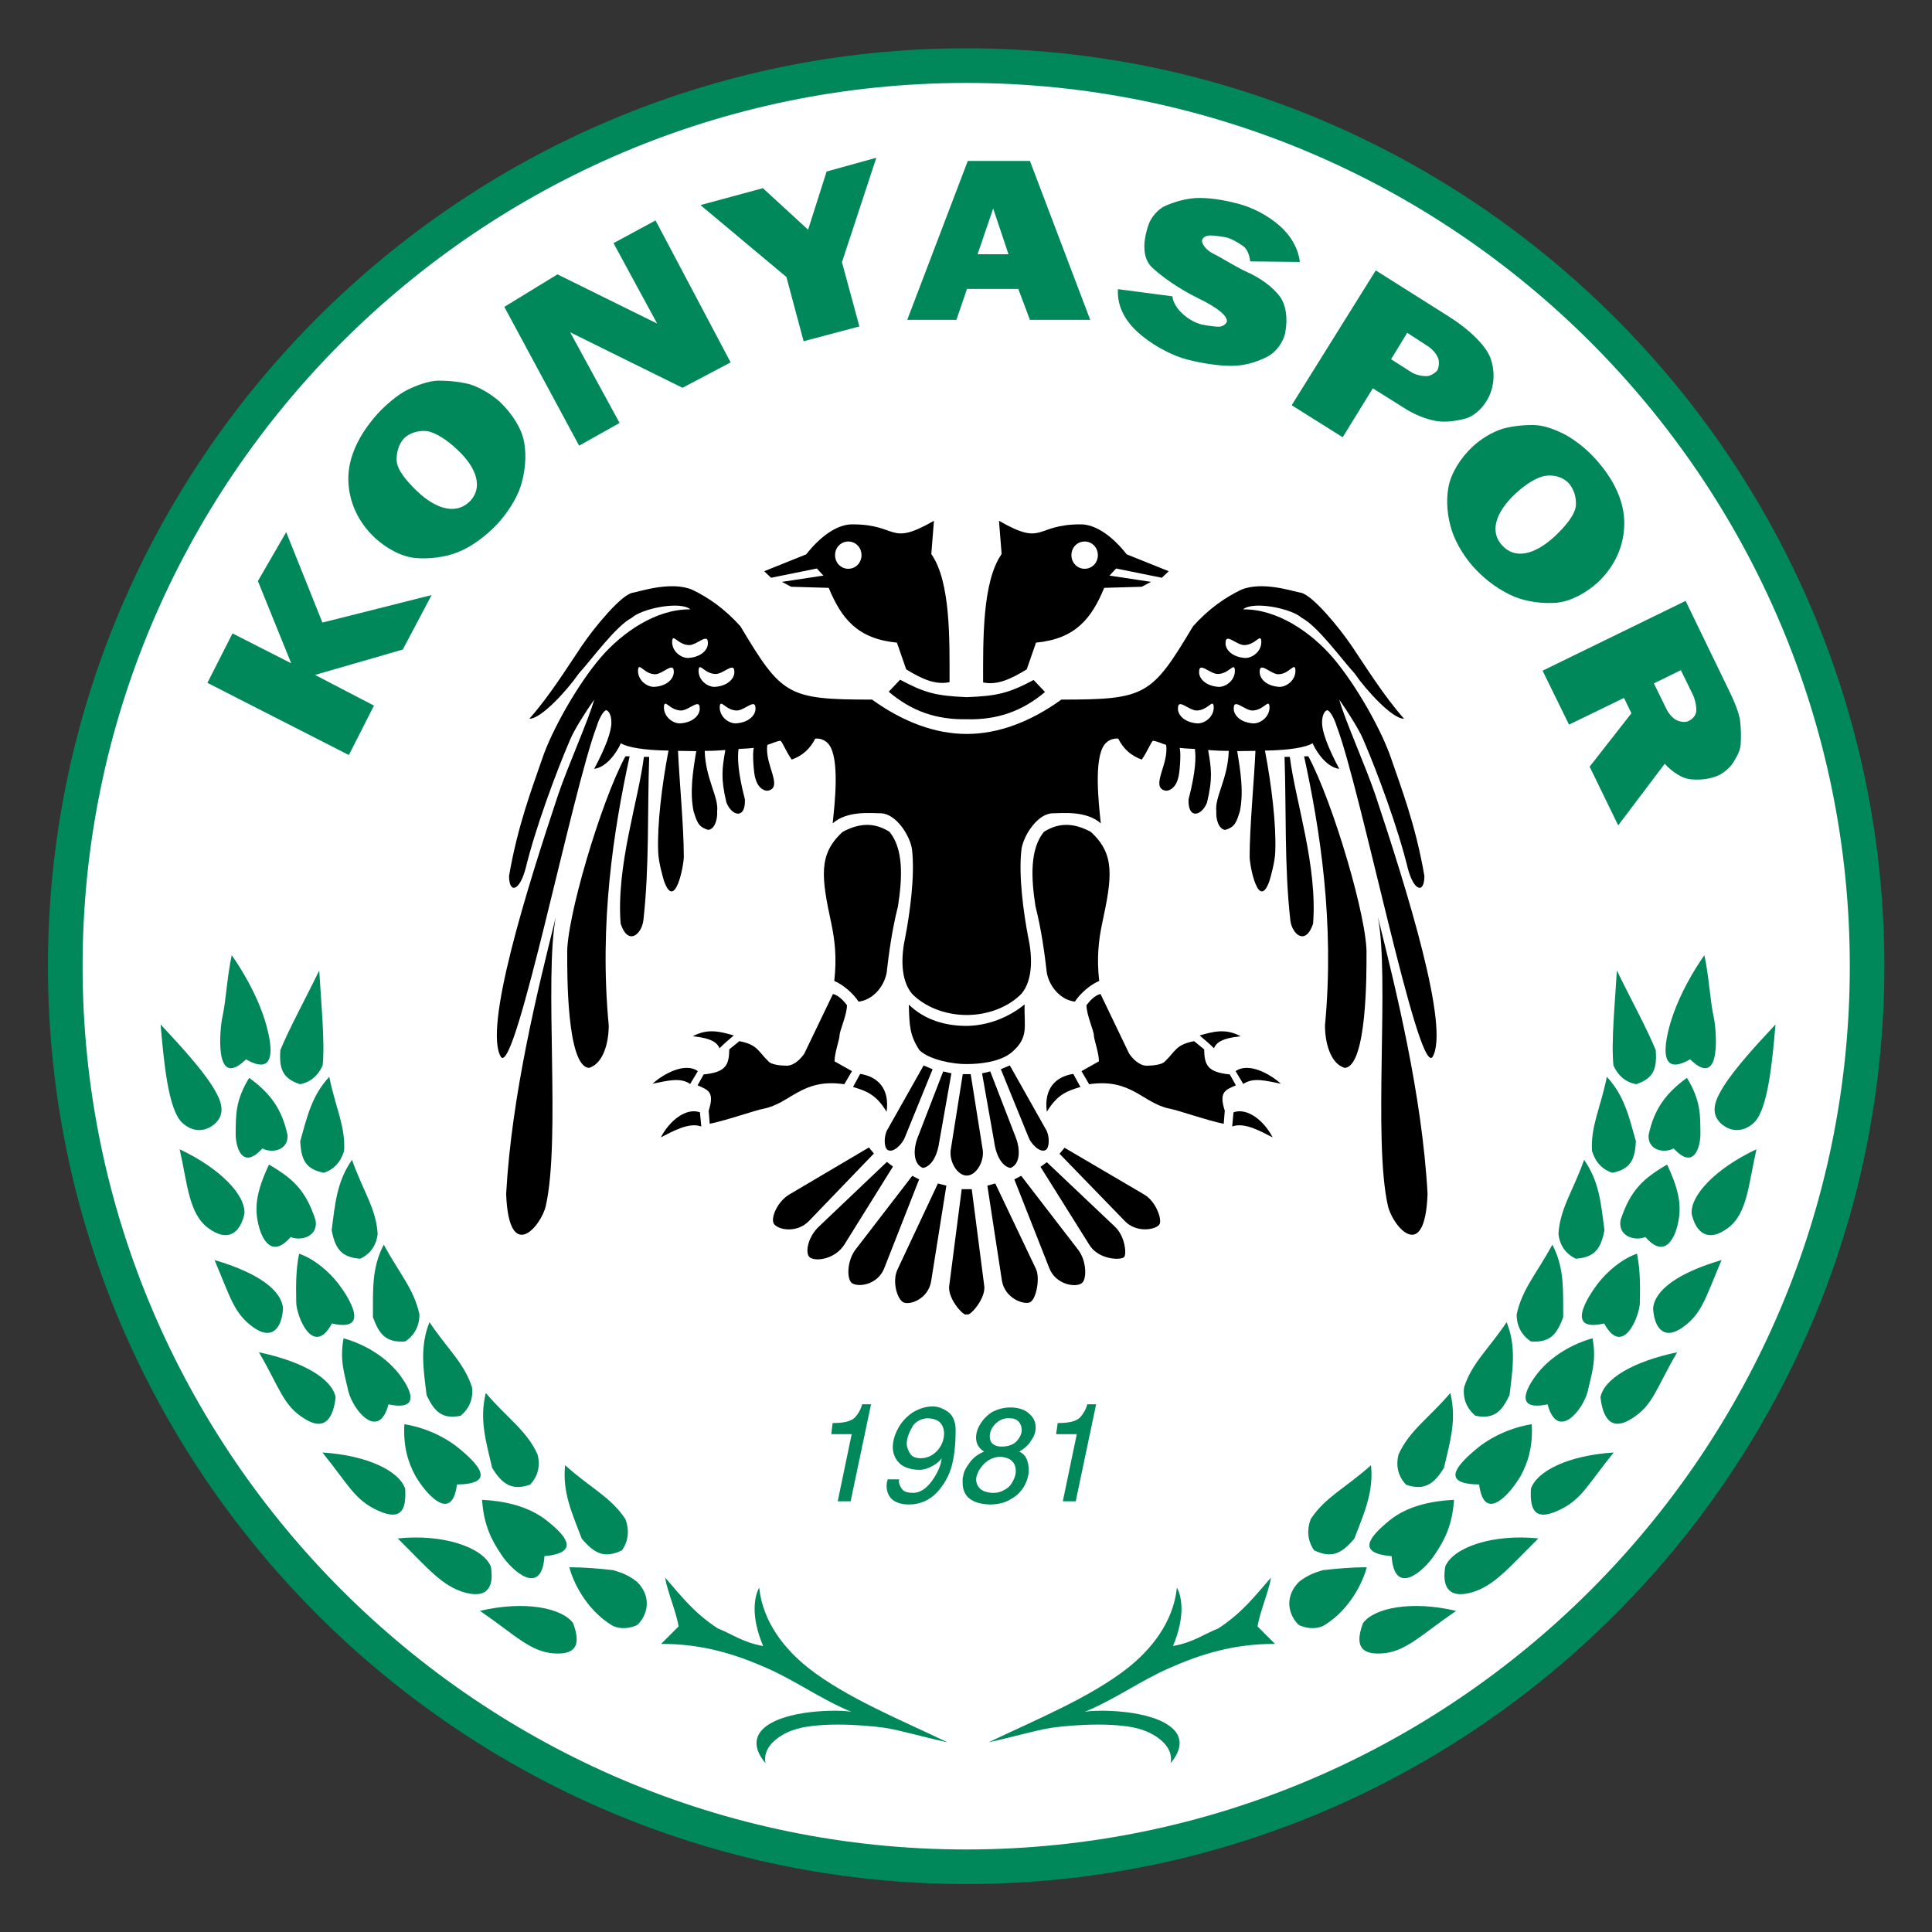 <svg height="1000" viewBox="0 0 1000 1000" width="1000" xmlns="http://www.w3.org/2000/svg"><rect x="0" y="0" width="1000" height="1000" fill="#333333" stroke="none"/><g transform="matrix(1.599 0 0 1.599 15.57 5.144)"><path d="m 303.01 12.42 c 163.705 0 297.222 133.468 297.222 297.111 c 0 163.646 -133.517 297.112 -297.222 297.112 C 139.305 606.643 5.788 473.177 5.788 309.531 C 5.788 145.888 139.305 12.42 303.01 12.42 Z" fill="#00885b"/><path d="m 303.024 23.632 c 157.537 0 286.023 128.437 286.023 285.911 c 0 157.478 -128.486 285.912 -286.023 285.912 c -157.537 0 -286.025 -128.434 -286.025 -285.912 c 0 -157.474 128.488 -285.911 286.025 -285.911 z" fill="#fff"/><path d="m 204.259 528.923 l 5.648 -5.65 v 0 c -.684 -4.622 -3.594 -11.21 -4.364 -15.832 c 5.477 6.247 9.329 11.383 17.03 16.433 c 5.05 2.054 8.132 4.534 14.723 5.732 c -4.023 -9.5 -2.912 -15.918 -1.285 -18.912 c 1.198 11.378 8.472 20.112 15.918 26.015 c 12.326 9.674 29.871 16.775 45.017 24.053 c -7.616 -1.628 -15.318 -3.941 -20.454 -4.71 c -7.959 -1.112 -22.508 -1.883 -29.783 .855 c -5.05 1.884 -9.672 5.735 -8.646 10.614 c -3.936 -4.622 -3.507 -8.388 -.94 -10.955 c 6.59 -6.592 25.504 -6.419 28.756 -5.649 c -10.099 -4.193 -18.059 -10.099 -27.473 -14.209 c -9.5 -4.192 -20.454 -7.871 -34.147 -7.785 z m -58.627 -10.697 c 14.464 -3.423 26.531 -.943 30.128 3.935 c 2.139 5.736 2.053 10.355 -6.077 9.844 c -7.788 -.513 -12.667 -5.99 -24.051 -13.779 z m 42.622 4.619 c -8.387 -5.131 -12.581 -14.29 -13.693 -18.743 c 4.707 0 9.757 .43 14.207 .944 c 2.825 .854 4.964 1.625 7.704 3.764 c 5.221 5.222 3.081 11.296 0 14.035 c -2.826 1.286 -6.079 1.286 -8.218 0 z m -9.671 -27.985 c -3.081 -8.132 -6.333 -14.977 -5.391 -23.79 c 8.043 7.271 14.89 10.354 19.512 17.459 c 1.369 3.676 .941 7.185 -1.112 10.097 c -5.733 2.738 -8.9 1.027 -13.009 -3.766 z m -25.932 5.307 c -3.167 -4.624 -5.82 -9.671 -6.333 -17.89 c 6.847 .343 14.806 1.885 20.883 6.677 c 6.076 4.792 11.211 10.441 -.685 11.551 c -.942 13.44 -10.527 4.71 -13.865 -.338 z m -33.634 -5.393 c 14.806 -1.539 27.559 2.91 30.125 9.072 c 1.027 5.992 -.6 10.528 -8.302 8.474 c -7.445 -2.056 -12.068 -7.872 -21.823 -17.546 z M 94.626 466.961 c 14.805 .939 24.904 6.076 26.786 11.725 c .343 5.989 -.685 10.781 -8.728 7.103 c -7.617 -3.424 -9.415 -8.133 -18.058 -18.828 z m 30.039 7.444 c -2.225 -4.107 -3.938 -9.33 -3.509 -16.602 c 6.417 1.024 13.266 3.934 18.572 8.556 c 5.904 5.049 10.783 10.784 -1.542 10.957 c -1.71 13.094 -10.527 2.393 -13.521 -2.911 z m 24.904 -2.482 c -1.967 -8.471 -4.192 -15.576 -2.054 -24.222 c 7.019 8.217 13.351 12.242 16.775 19.944 c .941 3.849 0 7.187 -2.482 9.757 c -5.905 1.969 -8.985 -.172 -12.239 -5.479 z m -21.224 -23.538 c -1.028 -8.471 -2.227 -15.659 .94 -23.621 c 5.82 8.732 11.298 13.266 13.78 21.142 c .427 3.765 -.942 6.846 -3.681 9.159 c -5.989 1.197 -8.471 -1.286 -11.039 -6.68 z m -25.333 -1.282 c -1.112 -5.304 -2.91 -9.671 -1.54 -17.115 c 6.419 1.796 13.094 5.564 17.63 11.126 c 4.537 5.733 7.275 12.41 -3.082 10.27 c -3.166 11.895 -11.382 2.053 -13.008 -4.281 z M 74.084 434.521 c 14.378 2.998 23.707 8.647 24.82 14.553 c -.685 6.076 -3.081 11.382 -10.099 6.929 c -6.932 -4.278 -7.874 -9.755 -14.721 -21.482 z M 59.706 404.653 c 14.208 4.194 21.653 9.756 22.167 15.664 c -.343 6.076 -3.338 10.611 -9.671 6.076 c -6.163 -4.451 -7.275 -9.415 -12.496 -21.74 z m 26.446 13.694 c -.085 -5.049 -.171 -10.441 .942 -15.748 c 5.049 1.8 9.585 5.735 12.666 9.669 c 3.509 4.626 10.612 15.836 -2.054 12.927 c -6.077 11.297 -11.554 -2.568 -11.554 -6.848 z m 24.82 4.795 c .085 -8.56 -.513 -15.75 3.507 -23.452 c 5.135 9.414 9.844 14.463 11.554 22.595 c 0 3.765 -1.627 6.759 -4.622 8.727 c -6.16 .431 -8.385 -2.224 -10.439 -7.87 z M 97.62 394.982 c 1.113 -8.471 1.627 -15.659 6.59 -22.764 c 3.509 10.013 7.789 15.662 8.302 23.964 c -.428 3.851 -2.482 6.589 -5.648 8.046 c -6.163 -.43 -8.131 -3.338 -9.244 -9.246 z m -23.536 -1.111 c -1.627 -6.077 -.855 -11.384 3.252 -20.112 c 7.787 4.534 11.897 8.301 15.063 17.972 c .942 5.135 -4.45 6.932 -8.044 5.477 c -5.905 6.846 -9.072 1.111 -10.271 -3.337 z M 48.41 368.794 c 13.435 6.334 21.481 15.061 20.967 20.97 c -1.455 6.248 -5.392 9.241 -11.726 4.533 c -6.332 -4.706 -6.674 -14.29 -9.241 -25.503 z m 18.142 -5.136 c .086 -5.563 -.255 -10.441 4.365 -17.972 c 6.847 4.965 10.613 10.099 12.411 18.486 c .342 4.879 -4.879 6.079 -8.131 4.364 c -6.762 7.447 -8.729 -1.024 -8.645 -4.878 z m 20.884 2.568 c 2.225 -7.959 3.765 -14.805 9.414 -20.882 c 1.97 9.926 5.306 16.003 4.792 24.049 c -1.112 3.595 -3.335 5.992 -6.589 7.019 c -5.906 -1.2 -7.276 -4.194 -7.617 -10.186 z M 81.016 336.7 c 3.167 -7.618 7.704 -15.747 12.581 -25.762 c .598 10.442 1.883 23.108 1.112 30.726 c -1.455 3.337 -4.022 5.478 -7.361 6.076 c -5.733 -1.881 -6.76 -5.135 -6.332 -11.04 z m -38.77 -8.302 c 6.077 6.504 12.924 13.951 16.69 19.856 c 2.225 3.592 4.792 8.132 1.369 11.811 c -3.08 3.167 -7.616 3.592 -11.296 -.087 c -4.366 -4.535 -5.736 -19.77 -6.763 -31.58 z m 19.942 -2.054 c 1.284 -5.82 1.54 -13.181 3.082 -20.369 c 3.679 5.221 7.701 12.324 10.098 19.171 c .942 2.652 7.447 21.994 -5.477 14.55 c -10.7 10.443 -8.301 -10.783 -7.703 -13.352 z m 340.797 202.579 l -5.646 -5.65 v 0 c .685 -4.622 3.592 -11.21 4.364 -15.832 c -5.48 6.247 -9.329 11.383 -17.031 16.433 c -5.052 2.054 -8.132 4.534 -14.721 5.732 c 4.021 -9.5 2.91 -15.918 1.282 -18.912 c -1.196 11.378 -8.471 20.112 -15.918 26.015 c -12.323 9.674 -29.868 16.775 -45.016 24.053 c 7.618 -1.628 15.32 -3.941 20.455 -4.71 c 7.96 -1.112 22.507 -1.883 29.782 .855 c 5.049 1.884 9.673 5.735 8.644 10.614 c 3.939 -4.622 3.51 -8.388 .943 -10.955 c -6.592 -6.592 -25.505 -6.419 -28.757 -5.649 c 10.102 -4.193 18.059 -10.099 27.475 -14.209 c 9.496 -4.192 20.449 -7.871 34.144 -7.785 z m 58.625 -10.697 c -14.463 -3.423 -26.529 -.943 -30.125 3.935 c -2.137 5.736 -2.054 10.355 6.077 9.844 c 7.788 -.513 12.665 -5.99 24.048 -13.779 z m -42.621 4.619 c 8.388 -5.131 12.582 -14.29 13.695 -18.743 c -4.706 0 -9.756 .43 -14.21 .944 c -2.824 .854 -4.961 1.625 -7.702 3.764 c -5.218 5.222 -3.078 11.296 0 14.035 c 2.824 1.286 6.08 1.286 8.217 0 z m 9.671 -27.985 c 3.081 -8.132 6.334 -14.977 5.393 -23.79 c -8.045 7.271 -14.894 10.354 -19.513 17.459 c -1.37 3.676 -.944 7.185 1.11 10.097 c 5.736 2.738 8.903 1.027 13.01 -3.766 z m 25.931 5.307 c 3.169 -4.624 5.822 -9.671 6.333 -17.89 c -6.846 .343 -14.891 1.798 -20.882 6.677 c -6.076 4.965 -11.21 10.614 .684 11.551 c .945 13.44 10.528 4.71 13.865 -.338 z m 33.637 -5.393 c -14.808 -1.539 -27.559 2.91 -30.127 9.072 c -1.026 5.992 .6 10.528 8.301 8.474 c 7.447 -2.056 12.069 -7.872 21.826 -17.546 z m 24.393 -27.813 c -14.808 .939 -24.904 6.076 -26.792 11.725 c -.339 5.989 .688 10.781 8.733 7.103 c 7.616 -3.424 9.412 -8.133 18.059 -18.828 z m -30.042 7.444 c 2.227 -4.107 3.938 -9.33 3.51 -16.602 c -6.42 1.024 -13.266 3.934 -18.57 8.556 c -5.908 5.049 -10.787 10.784 1.539 10.957 c 1.711 13.094 10.524 2.393 13.521 -2.911 z m -24.905 -2.482 c 1.969 -8.471 4.194 -15.576 2.054 -24.222 c -7.018 8.217 -13.351 12.242 -16.775 19.944 c -.94 3.849 0 7.187 2.482 9.757 c 5.906 1.969 8.986 -.172 12.239 -5.479 z m 21.223 -23.538 c 1.029 -8.471 2.226 -15.659 -.938 -23.621 c -5.822 8.732 -11.299 13.266 -13.781 21.142 c -.428 3.765 .94 6.846 3.679 9.159 c 5.992 1.197 8.474 -1.286 11.04 -6.68 z m 25.336 -1.282 c 1.11 -5.304 2.91 -9.671 1.542 -17.115 c -6.42 1.796 -13.097 5.564 -17.633 11.126 c -4.537 5.733 -7.274 12.41 3.081 10.27 c 3.167 11.895 11.382 2.053 13.01 -4.281 z m 28.925 -12.582 c -14.377 2.998 -23.705 8.647 -24.818 14.553 c .685 6.076 3.081 11.382 10.099 6.929 c 6.933 -4.278 7.874 -9.755 14.719 -21.482 z m 14.382 -29.868 c -14.209 4.194 -21.653 9.756 -22.168 15.664 c .342 6.076 3.338 10.611 9.671 6.076 c 6.163 -4.451 7.274 -9.415 12.497 -21.74 z m -26.445 13.694 c .083 -5.049 .17 -10.441 -.943 -15.748 c -5.052 1.8 -9.584 5.735 -12.669 9.669 c -3.509 4.626 -10.611 15.836 2.055 12.927 c 6.077 11.297 11.557 -2.568 11.557 -6.848 z m -24.824 4.795 c -.084 -8.56 .515 -15.75 -3.507 -23.452 c -5.134 9.414 -9.842 14.463 -11.554 22.595 c 0 3.765 1.628 6.759 4.619 8.727 c 6.165 .431 8.389 -2.224 10.442 -7.87 z m 13.352 -28.16 c -1.109 -8.471 -1.624 -15.659 -6.586 -22.764 c -3.51 10.013 -7.789 15.662 -8.304 23.964 c .429 3.851 2.482 6.589 5.649 8.046 c 6.16 -.43 8.132 -3.338 9.241 -9.246 z m 23.535 -1.111 c 1.628 -6.077 .856 -11.384 -3.251 -20.112 c -7.788 4.534 -11.896 8.301 -15.06 17.972 c -.944 5.135 4.446 6.932 8.042 5.477 c 5.905 6.846 9.072 1.111 10.269 -3.337 z m 25.675 -25.077 c -13.434 6.334 -21.482 15.061 -20.967 20.97 c 1.455 6.248 5.393 9.241 11.727 4.533 c 6.332 -4.706 6.675 -14.29 9.24 -25.503 z m -18.142 -5.136 c -.086 -5.563 .255 -10.441 -4.364 -17.972 c -6.849 4.965 -10.614 10.099 -12.411 18.486 c -.343 4.879 4.877 6.079 8.13 4.364 c 6.761 7.447 8.729 -1.024 8.645 -4.878 z m -20.883 2.568 c -2.224 -7.959 -3.765 -14.805 -9.414 -20.882 c -1.967 9.926 -5.304 16.003 -4.792 24.049 c 1.11 3.595 3.337 5.992 6.59 7.019 c 5.905 -1.2 7.274 -4.194 7.616 -10.186 z m 6.418 -29.526 c -3.164 -7.618 -7.702 -15.747 -12.581 -25.762 c -.598 10.442 -1.882 23.108 -1.11 30.726 c 1.455 3.337 4.021 5.478 7.358 6.076 c 5.734 -1.881 6.764 -5.135 6.333 -11.04 z m 38.771 -8.302 c -6.077 6.504 -12.924 13.951 -16.688 19.856 c -2.224 3.592 -4.792 8.132 -1.37 11.811 c 3.08 3.167 7.617 3.592 11.296 -.087 c 4.367 -4.535 5.735 -19.77 6.762 -31.58 z m -19.941 -2.054 c -1.284 -5.82 -1.539 -13.181 -3.082 -20.369 c -3.679 5.221 -7.7 12.324 -10.098 19.171 c -.942 2.652 -7.444 21.994 5.476 14.55 c 10.7 10.443 8.302 -10.783 7.704 -13.352 z" fill="#00885b"/><path d="m 303.193 341.222 c -4.363 .087 -12.153 -1.411 -15.318 -4.499 c -3.081 -4.766 -3.252 -7.676 -3.423 -14.735 c 5.22 5.028 11.896 6.881 18.742 6.881 c 6.849 -.089 13.609 -2.736 18.743 -6.971 c -.255 7.059 1.541 10.677 -4.194 15.53 c -3.679 3.088 -10.185 3.794 -14.55 3.794 z m -83.188 19.325 l -.342 -4.236 v 0 c 1.968 -6.09 -.171 -6.706 -3.594 -8.205 v 0 l 1.968 -3.531 v 0 c 7.188 -.706 8.216 -3.002 8.301 -8.118 v 0 l 3.252 -2.648 v 0 c 5.99 1.148 5.99 3.266 9.414 6.529 c .856 1.06 3.852 1.413 5.905 1.413 c 2.483 0 4.708 -2.382 5.735 -3.97 v 0 l 9.243 -19.236 v 0 c 1.712 .353 3.424 2.117 4.537 3.618 c 0 3.177 -2.398 8.294 -2.398 9.793 c 0 1.235 -1.625 5.65 -1.625 8.382 v 0 l 5.647 3.178 l -2.48 4.235 v 0 c -13.779 -2.027 -17.288 6.177 -26.189 7.94 c -2.224 .355 -12.323 3.884 -17.374 4.856 z M 338.2 321.017 c 1.707 -2.648 4.961 -5.472 7.873 -6.707 c -.855 -7.501 -.171 -13.236 .94 -18.531 c 3.253 -15.087 4.28 -22.501 -3.679 -29.735 c -5.65 -3.001 -10.358 -3.001 -15.15 0 c -4.533 5.559 -4.194 14.735 -2.737 24.089 c 1.967 7.764 2.997 15.618 3.682 21.618 c .939 4.677 4.618 8.736 9.071 9.266 z m -70.011 0 c 4.451 -.53 8.131 -4.589 9.072 -9.266 c .685 -6 1.712 -13.853 3.679 -21.618 c 1.457 -9.354 1.798 -18.53 -2.737 -24.089 c -4.792 -3.001 -9.499 -3.001 -15.149 0 c -7.959 7.234 -6.932 14.647 -3.679 29.735 c 1.112 5.295 1.797 11.03 .94 18.531 c 2.912 1.235 6.164 4.059 7.874 6.707 z m 35.004 -91.414 c 9.757 .263 17.973 -2.559 25.336 -8.824 v 0 l -3.682 -3.882 v 0 c -7.959 4.235 -11.811 5.205 -21.739 5.558 c -10.013 -.441 -13.522 -1.411 -21.482 -5.646 v 0 l -3.681 3.882 v 0 c 7.361 6.263 15.322 9.088 25.248 8.912 z m -19.599 -16.148 c 5.05 3.087 9.416 5.117 14.038 4.147 c 0 -13.324 .427 -32.471 -5.905 -41.472 v 0 l .855 -10.765 v 0 c -14.806 8.471 -11.297 1.148 -26.446 1.148 c -4.793 0 -10.184 3.706 -14.892 9.705 v 0 l -13.607 5.47 l 2.225 2.118 l 14.806 -2.999 l 2.139 2.294 l -13.437 2.03 l 2.995 1.588 l 12.153 .352 v 0 c 4.109 9.883 9.243 16.5 22.082 17.737 v 0 z m 39.027 0 l 2.997 -8.647 v 0 c 12.838 -1.237 17.972 -7.854 22.08 -17.737 v 0 l 12.155 -.352 l 2.991 -1.588 l -13.434 -2.03 l 2.138 -2.294 l 14.806 2.999 l 2.225 -2.118 l -13.605 -5.47 v 0 c -4.708 -5.999 -10.102 -9.705 -14.894 -9.705 c -15.147 0 -11.638 7.324 -26.446 -1.148 v 0 l .856 10.765 v 0 c -6.333 9.001 -5.992 28.236 -5.992 41.56 c 4.624 .972 9.074 -1.148 14.123 -4.235 z m -19.428 111.884 c 7.105 0 13.696 -2.736 17.719 -6.883 c 3.849 -4.588 3.506 -12.354 2.137 -18.529 c -1.369 -7.148 -3.167 -19.589 -2.137 -28.236 c .682 -4.589 5.304 -11.647 10.183 -11.647 c 2.739 0 10.784 -.971 15.493 3.265 c -.685 -6.53 -2.313 -20.825 1.196 -25.5 c .858 -1.147 2.483 -2.118 4.45 -1.941 c 1.625 3.264 4.11 5.558 7.62 6.794 c 1.794 -2.559 2.908 -5.47 3.593 -6.088 c 1.026 0 3.253 1.058 4.277 1.323 c 1.029 6.177 -5.218 13.676 -.254 14.823 c .855 .177 3.164 -.441 4.108 -3.882 c .512 -1.146 1.11 -8.47 .512 -9.97 c .512 .088 2.652 .265 4.963 .354 c .343 2.646 .343 7.059 -2.053 16.323 c -.258 6.706 4.364 5.294 5.989 .971 c 1.883 -7.853 1.369 -11.03 .344 -16.942 c 2.825 .177 3.424 .265 6.674 .265 c -.257 9.089 -4.621 15.001 -4.022 19.587 c -.172 2.206 .599 5.649 2.825 6.001 c 3.251 -.882 3.679 -2.559 4.792 -6.001 c 1.282 -6.264 .255 -12.794 -.858 -19.5 c 1.968 0 3.768 -.088 5.908 -.088 c -.431 9.619 -1.883 24.619 -1.883 34.236 c 0 3.001 2.907 17.825 6.418 7.853 c .345 -1.147 1.797 -6.088 1.883 -9.531 c .343 -8.646 -1.198 -21.441 -3.338 -32.646 c 7.702 -.088 13.438 -1.058 15.406 -2.382 c 1.626 3.617 4.963 7.852 8.642 8.293 c -3.766 -7.059 -5.563 -12.088 -5.563 -14.911 c 0 -3.707 1.626 -4.059 1.626 -4.059 c .943 0 2.484 2.999 3.083 5.117 c 7.873 20.558 26.187 112.589 30.98 107.209 c 5.907 -9.178 -8.386 -54.707 -18.399 -84.797 c -3.253 -9.616 -10.015 -24.617 -11.727 -30.972 c 3.081 4.412 6.504 9.884 7.79 12.971 c 4.709 10.942 11.295 28.855 14.378 41.56 c 1.969 7.588 5.391 8.385 5.391 2.56 c -2.824 -16.588 -7.789 -29.295 -10.699 -37.855 c -2.993 -9 -11.294 -23.912 -18.997 -32.911 c -7.019 -8.118 -17.975 -15.706 -29.014 -15.53 c 3.34 -2.824 15.748 -.265 18.998 2.734 c 5.137 2.648 12.924 13.412 17.118 18.001 c 3.765 5.47 12.326 14.824 16.004 14.647 c -6.504 -7.324 -12.239 -16.588 -16.945 -23.559 c -4.194 -6.177 -12.754 -16.5 -16.433 -17.206 c -2.31 -.354 -12.412 -3.883 -19.344 -.971 c -5.131 2.47 -10.441 6.088 -15.574 11.822 c -13.438 22.413 -15.149 23.736 -42.622 23.736 c -10.183 7.325 -20.542 11.118 -30.641 11.118 c -10.097 0 -20.454 -3.793 -30.638 -11.118 c -27.472 0 -29.184 -1.323 -42.62 -23.736 c -5.137 -5.734 -10.442 -9.353 -15.577 -11.822 c -6.934 -2.913 -17.031 .617 -19.343 .971 c -3.68 .706 -12.239 11.028 -16.432 17.206 c -4.707 6.971 -10.441 16.235 -16.946 23.559 c 3.681 .177 12.239 -9.177 16.005 -14.647 c 4.194 -4.589 11.982 -15.353 17.118 -18.001 c 3.252 -2.999 15.66 -5.558 18.999 -2.734 c -11.04 -.177 -21.996 7.412 -29.013 15.53 c -7.704 8.999 -16.005 23.912 -19 32.911 c -2.91 8.559 -7.874 21.267 -10.698 37.855 c 0 5.825 3.422 5.028 5.392 -2.56 c 3.081 -12.705 9.669 -30.617 14.376 -41.56 c 1.285 -3.087 4.709 -8.559 7.789 -12.971 c -1.712 6.355 -8.473 21.355 -11.725 30.972 c -10.014 30.09 -24.306 75.619 -18.4 84.797 c 4.792 5.38 23.107 -86.651 30.981 -107.209 c .599 -2.118 2.139 -5.117 3.081 -5.117 c 0 0 1.625 .353 1.625 4.059 c 0 2.822 -1.795 7.852 -5.562 14.911 c 3.68 -.441 7.018 -4.676 8.644 -8.293 c 1.968 1.324 7.702 2.294 15.405 2.382 c -2.14 11.206 -3.68 24.001 -3.337 32.646 c .087 3.443 1.54 8.383 1.882 9.531 c 3.51 9.972 6.419 -4.853 6.419 -7.853 c 0 -9.617 -1.454 -24.617 -1.882 -34.236 c 2.14 0 3.937 .088 5.904 .088 c -1.11 6.706 -2.137 13.236 -.855 19.5 c 1.113 3.443 1.54 5.119 4.794 6.001 c 2.225 -.353 2.994 -3.795 2.824 -6.001 c .6 -4.586 -3.766 -10.499 -4.022 -19.587 c 3.252 0 3.851 -.088 6.676 -.265 c -1.027 5.913 -1.54 9.089 .342 16.942 c 1.626 4.323 6.247 5.735 5.992 -.971 c -2.398 -9.264 -2.398 -13.676 -2.055 -16.323 c 2.31 -.089 4.45 -.267 4.964 -.354 c -.6 1.5 0 8.824 .513 9.97 c .943 3.441 3.252 4.059 4.109 3.882 c 4.963 -1.146 -1.284 -8.646 -.257 -14.823 c 1.027 -.265 3.252 -1.323 4.279 -1.323 c .685 .618 1.798 3.529 3.595 6.088 c 3.509 -1.235 5.991 -3.529 7.617 -6.794 c 1.967 -.177 3.594 .794 4.45 1.941 c 3.509 4.675 1.882 18.97 1.197 25.5 c 4.707 -4.235 12.753 -3.265 15.491 -3.265 c 4.879 0 9.5 7.059 10.184 11.647 c 1.028 8.647 -.77 21.088 -2.139 28.236 c -1.369 6.176 -1.712 13.941 2.139 18.529 c 4.025 4.148 10.615 6.883 17.718 6.883 z m 99.024 39.617 c -2.825 -5.47 -8.218 -9.705 -12.667 -8.117 v 0 l -.428 4.586 v 0 c 3.85 -1.408 8.816 1.326 13.095 3.531 z m 34.063 -71.382 c 3.848 19.677 -1.628 71.911 3.251 93.532 c 1.455 6.527 11.982 19.147 12.836 -3.883 c -1.797 -32.206 -10.27 -66.266 -16.087 -89.649 z m -28.5 -51.796 h -1.713 v 0 c .599 17.295 -.086 35.473 1.884 52.943 c .598 4.587 4.962 8.295 7.36 1.057 c 1.455 -18.793 -5.736 -39.705 -7.531 -54 z m 24.819 64.148 c .512 -11.118 -10.871 -49.588 -18.83 -64.325 v 0 H 412.4 v 0 c 5.137 23.648 9.929 53.825 6.759 87.09 c 0 5.384 1.628 12.267 6.334 13.766 c 7.361 -.265 7.106 -31.677 7.106 -36.531 z M 264.853 172.073 c 2.395 0 4.279 1.94 4.279 4.411 c 0 2.471 -1.883 4.412 -4.279 4.412 c -2.397 0 -4.279 -1.941 -4.279 -4.412 c 0 -2.472 1.882 -4.411 4.279 -4.411 z m 76.511 0 c 2.398 0 4.279 1.94 4.279 4.411 c 0 2.471 -1.88 4.412 -4.279 4.412 c -2.394 0 -4.28 -1.941 -4.28 -4.412 c 0 -2.472 1.886 -4.411 4.28 -4.411 z m -130.686 58.853 c -2.397 .264 -5.82 -2.118 -5.479 -5.647 c .343 -2.205 1.885 1.413 5.479 1.499 c 2.567 0 6.076 -4.058 6.076 -.793 c .171 2.117 -1.969 4.588 -6.076 4.941 z m 18.058 0 c -2.396 .264 -5.82 -2.118 -5.479 -5.647 c .345 -2.205 1.885 1.413 5.479 1.499 c 2.567 0 6.076 -4.058 6.076 -.793 c .171 2.117 -1.969 4.588 -6.076 4.941 z m -6.847 -11.823 c -2.396 .265 -5.819 -2.118 -5.477 -5.648 c .342 -2.206 1.883 1.411 5.477 1.5 c 2.567 0 6.076 -4.059 6.076 -.794 c .171 2.118 -1.967 4.587 -6.076 4.942 z m -8.558 -9.354 c -2.398 .265 -5.82 -2.118 -5.479 -5.648 c .343 -2.206 1.883 1.413 5.479 1.501 c 2.567 0 6.074 -4.059 6.074 -.793 c .174 2.116 -1.967 4.587 -6.074 4.94 z m -11.041 9.354 c -2.397 .265 -5.819 -2.118 -5.477 -5.648 c .342 -2.295 1.967 1.5 5.477 1.588 c 2.482 0 6.076 -4.236 6.076 -.882 c .087 2.118 -1.882 4.587 -6.076 4.942 z m 193.421 11.823 c -4.107 -.353 -6.247 -2.824 -6.075 -4.942 c 0 -3.264 3.509 .793 6.075 .793 c 3.595 -.086 5.134 -3.704 5.477 -1.499 c .345 3.53 -3.081 5.911 -5.477 5.648 z m -18.059 0 c -4.107 -.353 -6.247 -2.824 -6.074 -4.942 c 0 -3.264 3.509 .793 6.074 .793 c 3.595 -.086 5.137 -3.704 5.478 -1.499 c .344 3.53 -3.081 5.911 -5.478 5.648 z m 6.846 -11.823 c -4.107 -.355 -6.247 -2.824 -6.074 -4.942 c 0 -3.265 3.509 .794 6.074 .794 c 3.595 -.089 5.138 -3.706 5.478 -1.5 c .344 3.529 -3.078 5.912 -5.478 5.648 z m 8.561 -9.354 c -4.107 -.353 -6.247 -2.824 -6.077 -4.94 c 0 -3.266 3.509 .793 6.077 .793 c 3.595 -.088 5.134 -3.706 5.477 -1.501 c .341 3.529 -3.08 5.913 -5.477 5.648 z m 11.039 9.354 c -4.194 -.355 -6.161 -2.824 -6.074 -4.942 c 0 -3.354 3.592 .882 6.074 .882 c 3.51 -.088 5.135 -3.883 5.477 -1.588 c .342 3.529 -3.08 5.912 -5.477 5.648 z m -233.902 74.471 c -3.852 19.677 1.625 71.911 -3.252 93.532 c -1.455 6.527 -11.982 19.147 -12.839 -3.883 c 1.798 -32.206 10.271 -66.266 16.091 -89.649 z m 28.499 -51.796 h 1.711 v 0 c -.6 17.295 .087 35.473 -1.882 52.943 c -.6 4.587 -4.965 8.295 -7.36 1.057 c -1.455 -18.793 5.734 -39.705 7.531 -54 z m -24.819 64.148 c -.515 -11.118 10.87 -49.588 18.829 -64.325 v 0 h 1.369 v 0 c -5.134 23.648 -9.928 53.825 -6.761 87.09 c 0 5.384 -1.626 12.267 -6.333 13.766 c -7.36 -.265 -7.104 -31.677 -7.104 -36.531 z m 49.296 30.178 c -.684 -1.676 -2.395 -3.266 -8.643 -3.882 c 4.875 -2.647 8.899 -1.501 13.265 -.266 c -1.625 1.412 -3.165 2.648 -4.622 4.148 z m -21.653 11.471 c 3.68 -3.352 10.614 -6.972 14.636 -4.059 v 0 l -2.482 4.148 v 0 c -3.254 -2.207 -7.189 -1.061 -12.154 -.089 z m 184.864 12.972 l .342 -4.236 v 0 c -1.967 -6.09 .173 -6.706 3.595 -8.205 v 0 l -1.97 -3.531 v 0 c -7.188 -.706 -8.216 -3.002 -8.301 -8.118 v 0 l -3.253 -2.648 v 0 c -5.989 1.148 -5.989 3.266 -9.412 6.529 c -.858 1.06 -3.854 1.413 -5.908 1.413 c -2.48 0 -4.706 -2.382 -5.734 -3.97 v 0 l -9.241 -19.236 v 0 c -1.714 .353 -3.423 2.117 -4.54 3.618 c 0 3.177 2.399 8.294 2.399 9.793 c 0 1.235 1.626 5.65 1.626 8.382 v 0 l -5.647 3.178 l 2.48 4.235 v 0 c 13.778 -2.027 17.287 6.177 26.189 7.94 c 2.224 .355 12.326 3.884 17.375 4.856 z m -57.255 -3.883 c 3.509 -5.825 6.846 -6.795 10.866 -8.029 v 0 l -2.31 -4.238 v 0 c -5.562 .884 -9.586 4.587 -8.556 12.267 z m -.346 12.352 c -1.88 1.149 -4.877 -2.118 -5.562 -4.06 v 0 l -8.986 -22.057 l 2.91 -1.236 l 11.638 20.646 v 0 c 1.286 2.031 1.286 5.915 0 6.707 z m 1.116 38.208 l -11.299 -28.678 l 2.227 -1.147 l 18.484 24.001 v 0 c 2.652 3.441 2.825 9.352 1.2 10.676 c -1.798 1.59 -8.475 .706 -10.612 -4.852 z m -15.32 4.059 l -4.708 -30.71 l 2.567 -.704 l 13.181 27.705 v 0 c 1.37 2.914 .086 9.883 -1.967 10.765 c -1.97 .884 -8.132 -1.234 -9.073 -7.056 z m -50.924 -11.735 l 15.661 -25.15 l -1.968 -1.5 l -22.081 21.001 v 0 c -3.252 3.089 -4.45 7.94 -3.08 9.708 c 1.541 1.676 8.301 1.057 11.468 -4.059 z m 13.951 -30.532 c 1.882 1.149 4.879 -2.118 5.562 -4.06 v 0 l 8.986 -22.057 l -2.909 -1.236 l -11.64 20.646 v 0 c -1.284 2.031 -1.284 5.915 .001 6.707 z m 11.381 5.824 c 2.14 -.266 4.537 -2.913 5.307 -8.385 v 0 l 3.937 -22.232 l -2.653 -.618 l -8.386 21.706 v 0 c -1.113 2.913 -1.627 8.118 1.795 9.529 z m 14.207 2.472 c 2.912 0 5.565 -4.148 5.222 -8.032 v 0 l -3.937 -24.794 h -2.567 l -3.938 24.794 v 0 c -.341 3.884 2.311 8.032 5.22 8.032 z m 0 44.647 c 0 2.029 6.419 -4.59 5.65 -9.089 v 0 l -4.023 -31.148 h -3.251 l -4.023 31.148 v 0 c -.771 4.499 5.647 11.118 5.647 9.089 z m -50.923 -30.09 l 20.883 -21.704 l -1.625 -1.941 l -25.847 15.263 v 0 c -3.679 2.208 -5.991 7.411 -4.964 9.355 c 1.198 2.028 7.532 3.353 11.553 -.973 z m 24.222 15.441 l 11.298 -28.764 l -2.225 -1.147 l -18.402 23.912 v 0 c -2.653 3.53 -2.909 9.266 -1.197 10.765 c 1.967 1.498 8.386 .706 10.526 -4.766 z m 15.235 3.881 l 4.877 -30.618 l -2.738 -.704 l -13.095 27.883 v 0 c -1.797 3.881 -.085 9.53 1.884 10.586 c 2.138 1.063 8.301 -1.144 9.072 -7.147 z m 51.092 -11.557 l -15.747 -25.147 l 2.055 -1.499 l 22.079 20.911 v 0 c 3.167 3.002 3.768 8.561 2.997 9.708 c -.856 1.234 -8.387 1.057 -11.384 -3.973 z m 11.385 -7.765 l -20.969 -21.618 l 1.625 -1.941 l 25.847 15.177 v 0 c 3.679 2.208 5.648 7.679 4.962 9.441 c -.771 1.855 -7.53 3.267 -11.465 -1.059 z m 50.666 -44.294 c -3.682 -3.352 -10.614 -6.972 -14.636 -4.059 v 0 l 2.48 4.148 v 0 c 3.256 -2.207 7.19 -1.061 12.156 -.089 z m -21.654 -11.471 c .684 -1.676 2.395 -3.266 8.643 -3.882 c -4.878 -2.647 -8.902 -1.501 -13.263 -.266 c 1.622 1.412 3.164 2.648 4.62 4.148 z m -179.044 28.852 c 2.825 -5.47 8.217 -9.705 12.666 -8.117 v 0 l .428 4.586 v 0 c -3.85 -1.408 -8.813 1.326 -13.094 3.531 z m 73.09 -8.292 c -3.508 -5.825 -6.847 -6.795 -10.869 -8.029 v 0 l 2.312 -4.238 v 0 c 5.562 .884 9.584 4.587 8.557 12.267 z m 40.141 18.176 c -2.14 -.266 -4.538 -2.913 -5.308 -8.385 v 0 l -3.937 -22.232 l 2.653 -.618 l 8.386 21.706 v 0 c 1.113 2.913 1.629 8.118 -1.794 9.529 z"/><path d="m 261.429 482.761 l 4.522 -21.74 h -6.608 l .435 -3.595 v 0 c 3.564 0 5.999 -.512 7.305 -1.882 c 1.129 -1.282 1.912 -2.738 2.261 -4.193 v 0 h 2.869 l -6.608 31.411 h -4.176 z m 16.173 -7.105 h 3.739 v 0 c 0 .256 0 .343 -.176 .598 c .176 1.113 .697 2.14 1.306 2.825 c .694 .685 1.914 .943 3.392 .943 c 2.085 0 4.085 -1.202 5.999 -3.768 c 1.826 -2.479 3.043 -5.22 3.218 -7.444 c -.521 .855 -1.739 1.882 -3.043 2.566 c -1.391 .772 -2.957 1.197 -4.088 1.197 c -2.869 0 -5.216 -.854 -6.433 -2.054 c -1.392 -1.282 -2.262 -3.164 -2.262 -5.304 c 0 -1.967 .696 -4.193 1.741 -6.076 c 1.043 -2.053 2.869 -3.939 4.694 -5.137 c 2 -1.197 4.173 -1.967 6.522 -1.967 c 1.738 0 3.563 .77 4.956 1.794 c 1.565 1.116 2.434 3.34 2.434 5.823 c 0 3.682 -.26 7.616 -1.128 11.126 c -.872 3.682 -2.784 6.846 -5.045 9.244 c -2.259 2.308 -5.304 3.763 -8.869 3.763 c -4.608 0 -7.304 -2.054 -7.304 -6.161 c -.001 -1.026 .347 -1.711 .347 -1.968 z m 10.695 -6.846 c 2.349 0 4.174 -1.116 5.477 -2.568 c 1.306 -1.539 2.088 -3.422 2.088 -5.394 c 0 -1.539 -.522 -2.824 -1.391 -3.679 c -.87 -.854 -2.435 -1.282 -4.088 -1.282 c -1.912 .084 -3.826 1.113 -4.695 2.568 c -.87 1.539 -1.914 3.593 -1.914 5.563 c 0 1.283 .61 2.652 1.304 3.594 c .611 .77 1.741 1.198 3.219 1.198 z m 13.739 5.734 c .174 -1.283 .957 -2.825 2.088 -4.277 c 1.13 -1.628 2.781 -2.825 4.695 -3.597 c -1.566 -.943 -2.608 -2.482 -2.608 -4.452 c 0 -1.625 .522 -3.164 1.479 -4.621 c .869 -1.455 2.261 -2.824 3.738 -3.768 c 1.827 -.854 3.566 -1.452 5.826 -1.452 c 2.608 0 4.695 .685 5.999 1.885 c 1.48 1.195 2.263 2.738 2.263 4.619 c 0 1.455 -.521 2.91 -1.478 4.193 c -.785 1.456 -2.262 2.652 -3.827 3.595 c 2.088 .942 3.042 2.996 3.042 6.076 c 0 1.715 -.52 3.422 -1.477 5.137 c -.957 1.709 -2.436 3.164 -4.347 4.193 c -1.824 1.197 -4.173 1.709 -6.956 1.709 c -5.653 -.255 -8.608 -2.565 -8.608 -7.103 c 0 -.515 0 -.94 0 -1.198 c -.002 -.255 .171 -.597 .171 -.939 z m 9.217 5.478 c 1.477 .084 2.781 -.173 3.913 -.856 c 1.304 -.599 2.261 -1.541 2.867 -2.739 c .696 -1.2 1.046 -2.399 1.046 -3.423 c 0 -1.285 -.35 -2.398 -1.133 -3.169 c -.694 -.768 -1.824 -1.282 -3.476 -1.453 c -2.088 -.17 -4 .685 -5.653 2.224 c -1.566 1.628 -2.436 3.337 -2.608 5.051 c .174 2.651 1.827 4.108 5.044 4.365 z m 3.218 -14.98 c 1.999 0 3.562 -.512 4.695 -1.539 c 1.131 -1.199 1.827 -2.482 1.827 -3.851 c 0 -1.028 -.35 -1.969 -.96 -2.652 c -.696 -.771 -1.65 -1.113 -2.781 -1.113 c -1.913 -.173 -3.391 .512 -4.696 1.71 c -1.303 1.284 -1.912 2.739 -1.912 4.194 c 0 2.141 1.479 3.251 3.827 3.251 z m 19.825 17.719 l 4.52 -21.74 h -6.695 l .521 -3.595 v 0 c 3.568 0 6 -.512 7.304 -1.882 c 1.131 -1.282 1.914 -2.738 2.264 -4.193 v 0 h 2.868 l -6.608 31.411 h -4.174 z" fill="#00885b"/><path d="m 535.896 191.292 l 14.382 29.698 v 0 c 1.452 2.996 2.907 6.505 3.25 9.072 c .342 2.652 .342 5.734 .172 7.788 c -.086 2.054 -1.542 4.365 -2.485 5.906 c -1.024 1.626 -3.251 3.423 -4.878 4.107 c -2.652 1.113 -5.563 1.456 -8.64 1.198 c -2.57 -.171 -5.822 -2.053 -8.561 -5.049 v 0 l -15.062 19.942 l -9.245 -19 l 13.522 -17.29 l -2.395 -4.962 l -17.8 8.643 l -8.56 -17.458 z m -1.538 22.424 l -8.731 4.279 l 3.938 8.044 v 0 c .854 1.883 2.396 3.51 3.766 4.024 c .943 .342 2.395 .685 3.595 .085 c 1.369 -.685 2.227 -1.884 2.396 -2.91 c .17 -1.455 -.255 -3.766 -1.027 -5.476 v 0 z M 507.482 185.3 c 5.478 -5.134 8.561 -11.895 8.561 -19.17 c 0 -7.189 -3.422 -14.293 -9.414 -20.882 c -2.825 -3.167 -6.504 -5.992 -9.587 -7.704 c -3.25 -1.712 -7.187 -3.167 -10.183 -3.167 c -3.336 -.085 -7.19 .342 -10.184 1.198 c -3.34 1.028 -7.016 3.254 -9.757 5.821 c -3.939 3.68 -6.932 8.559 -7.786 13.008 c -.858 4.708 -.346 9.671 1.11 14.208 c 1.455 4.364 4.452 9.158 7.789 12.581 c 3.509 3.68 7.789 6.761 12.408 8.729 c 4.195 1.711 9.245 2.312 13.696 1.968 c 4.534 -.426 9.586 -3.165 13.347 -6.59 z m -13.863 -14.978 c -6.846 6.334 -13.094 7.447 -17.115 2.997 c -3.938 -4.194 -2.481 -10.442 4.448 -16.86 c 3.083 -2.824 6.678 -5.222 9.586 -5.649 c 2.741 -.428 5.734 .427 7.534 2.397 c 1.709 1.969 2.48 4.621 2.31 7.189 c -.258 2.91 -3.081 6.419 -6.763 9.926 z m -85.241 -42.364 l 27.217 -43.646 l 23.19 14.633 v 0 c 7.018 4.365 12.242 9.501 13.864 13.524 c 1.628 4.278 1.542 9.755 -1.197 14.12 c -1.71 2.825 -4.449 5.136 -7.017 5.734 c -2.912 .771 -6.674 1.285 -9.585 .685 c -3.167 -.599 -6.59 -2.054 -9.159 -3.594 v 0 l -11.04 -6.932 l -9.757 15.833 z m 32.18 -14.891 l 6.418 4.109 v 0 c 1.542 1.027 3.682 1.369 5.05 1.369 c 1.455 0 3.167 -1.369 3.509 -1.882 c .512 -1.027 .685 -2.739 .257 -3.937 c -.515 -1.37 -1.967 -3.08 -3.679 -4.107 v 0 l -6.334 -4.11 z m -88.408 -22.68 l 17.627 2.312 v 0 c .173 2.054 1.628 4.022 2.825 5.22 c 1.97 1.969 4.539 3.424 6.762 3.937 c 1.798 .343 4.11 .685 5.393 .685 c 1.455 0 2.652 -1.113 2.652 -1.797 c 0 -1.883 -2.998 -4.365 -9.671 -7.617 c -5.735 -2.825 -11.299 -6.676 -14.634 -9.844 c -2.998 -2.909 -2.998 -8.043 -1.113 -13.606 c .77 -2.482 3.167 -5.307 5.648 -6.334 c 2.994 -1.285 6.933 -2.482 10.871 -2.482 c 4.107 0 8.301 .77 12.322 1.797 c 4.879 1.285 9.671 3.765 13.439 7.019 c 3.763 3.252 6.161 7.274 6.759 11.896 v 0 l -16.09 -.172 v 0 c -.17 -1.797 -.858 -4.022 -2.397 -5.05 c -1.453 -1.027 -4.023 -2.567 -5.819 -2.822 c -1.283 -.173 -3.508 -.6 -5.05 -.513 c -1.37 .085 -2.224 .94 -2.311 1.54 c -.171 1.027 1.2 3.166 3.679 4.365 c 3.083 1.54 7.105 4.192 11.039 5.989 c 4.11 1.798 8.135 4.792 10.359 7.704 c 2.054 2.652 2.738 7.104 1.883 11.639 c -.515 3.165 -2.997 6.589 -5.908 8.044 c -3.422 1.71 -7.272 2.91 -11.638 2.91 c -4.366 0 -9.414 -.857 -13.951 -1.968 c -6.161 -1.627 -12.321 -5.306 -16.43 -9.072 c -4.278 -3.936 -6.591 -8.73 -6.246 -13.78 z m -68.212 9.927 l 19.6 -51.436 h 20.113 l 19.511 51.436 H 323.65 l -3.768 -10.013 h -16.603 l -3.422 10.013 z m 32.78 -21.225 l -4.966 -14.805 l -5.049 14.805 z m -66.33 28.158 l -5.564 -20.796 l -27.814 -23.28 l 20.198 -5.476 l 14.635 13.435 l 5.992 -18.827 l 16.09 -4.452 l -11.126 33.806 l 5.647 20.797 z m -72.66 33.807 l -24.22 -44.934 l 17.202 -10.526 l 32.265 15.918 l -14.122 -26.017 l 13.608 -7.359 l 24.307 45.958 l -15.577 8.217 l -36.374 -17.973 l 16.005 29.354 z m -66.157 29.782 c -5.478 -5.134 -8.559 -11.895 -8.559 -19.169 c 0 -7.019 3.509 -14.293 9.414 -20.883 c 2.825 -3.08 6.419 -6.077 9.501 -7.704 c 3.252 -1.624 7.359 -3.08 10.269 -3.08 c 3.253 0 7.102 .343 10.186 1.198 c 3.167 .942 7.017 3.252 9.756 5.734 c 3.852 3.68 7.017 8.559 7.789 13.01 c .855 4.622 .255 9.842 -1.113 14.208 c -1.37 4.279 -4.622 9.157 -7.874 12.58 c -3.424 3.51 -7.789 6.932 -12.323 8.73 c -4.11 1.71 -9.331 2.311 -13.696 1.969 c -4.621 -.343 -9.67 -3.168 -13.35 -6.593 z m 13.864 -14.892 c 6.676 6.249 13.008 7.275 17.117 2.91 c 3.852 -4.192 2.397 -10.441 -4.536 -16.773 c -2.997 -2.825 -6.76 -5.307 -9.499 -5.735 c -2.739 -.342 -5.82 .6 -7.532 2.397 c -1.712 1.882 -2.482 4.707 -2.312 7.274 c .172 2.825 3.082 6.419 6.762 9.927 z m -22.253 85.244 l -45.786 -23.365 l 8.129 -16.004 l 19.001 9.672 l -10.784 -26.618 l 9.158 -15.833 l 11.726 29.269 l 35.345 -8.901 l -9.328 17.63 l -28.416 8.217 l 19.087 9.928 z" fill="#00885b"/></g></svg>